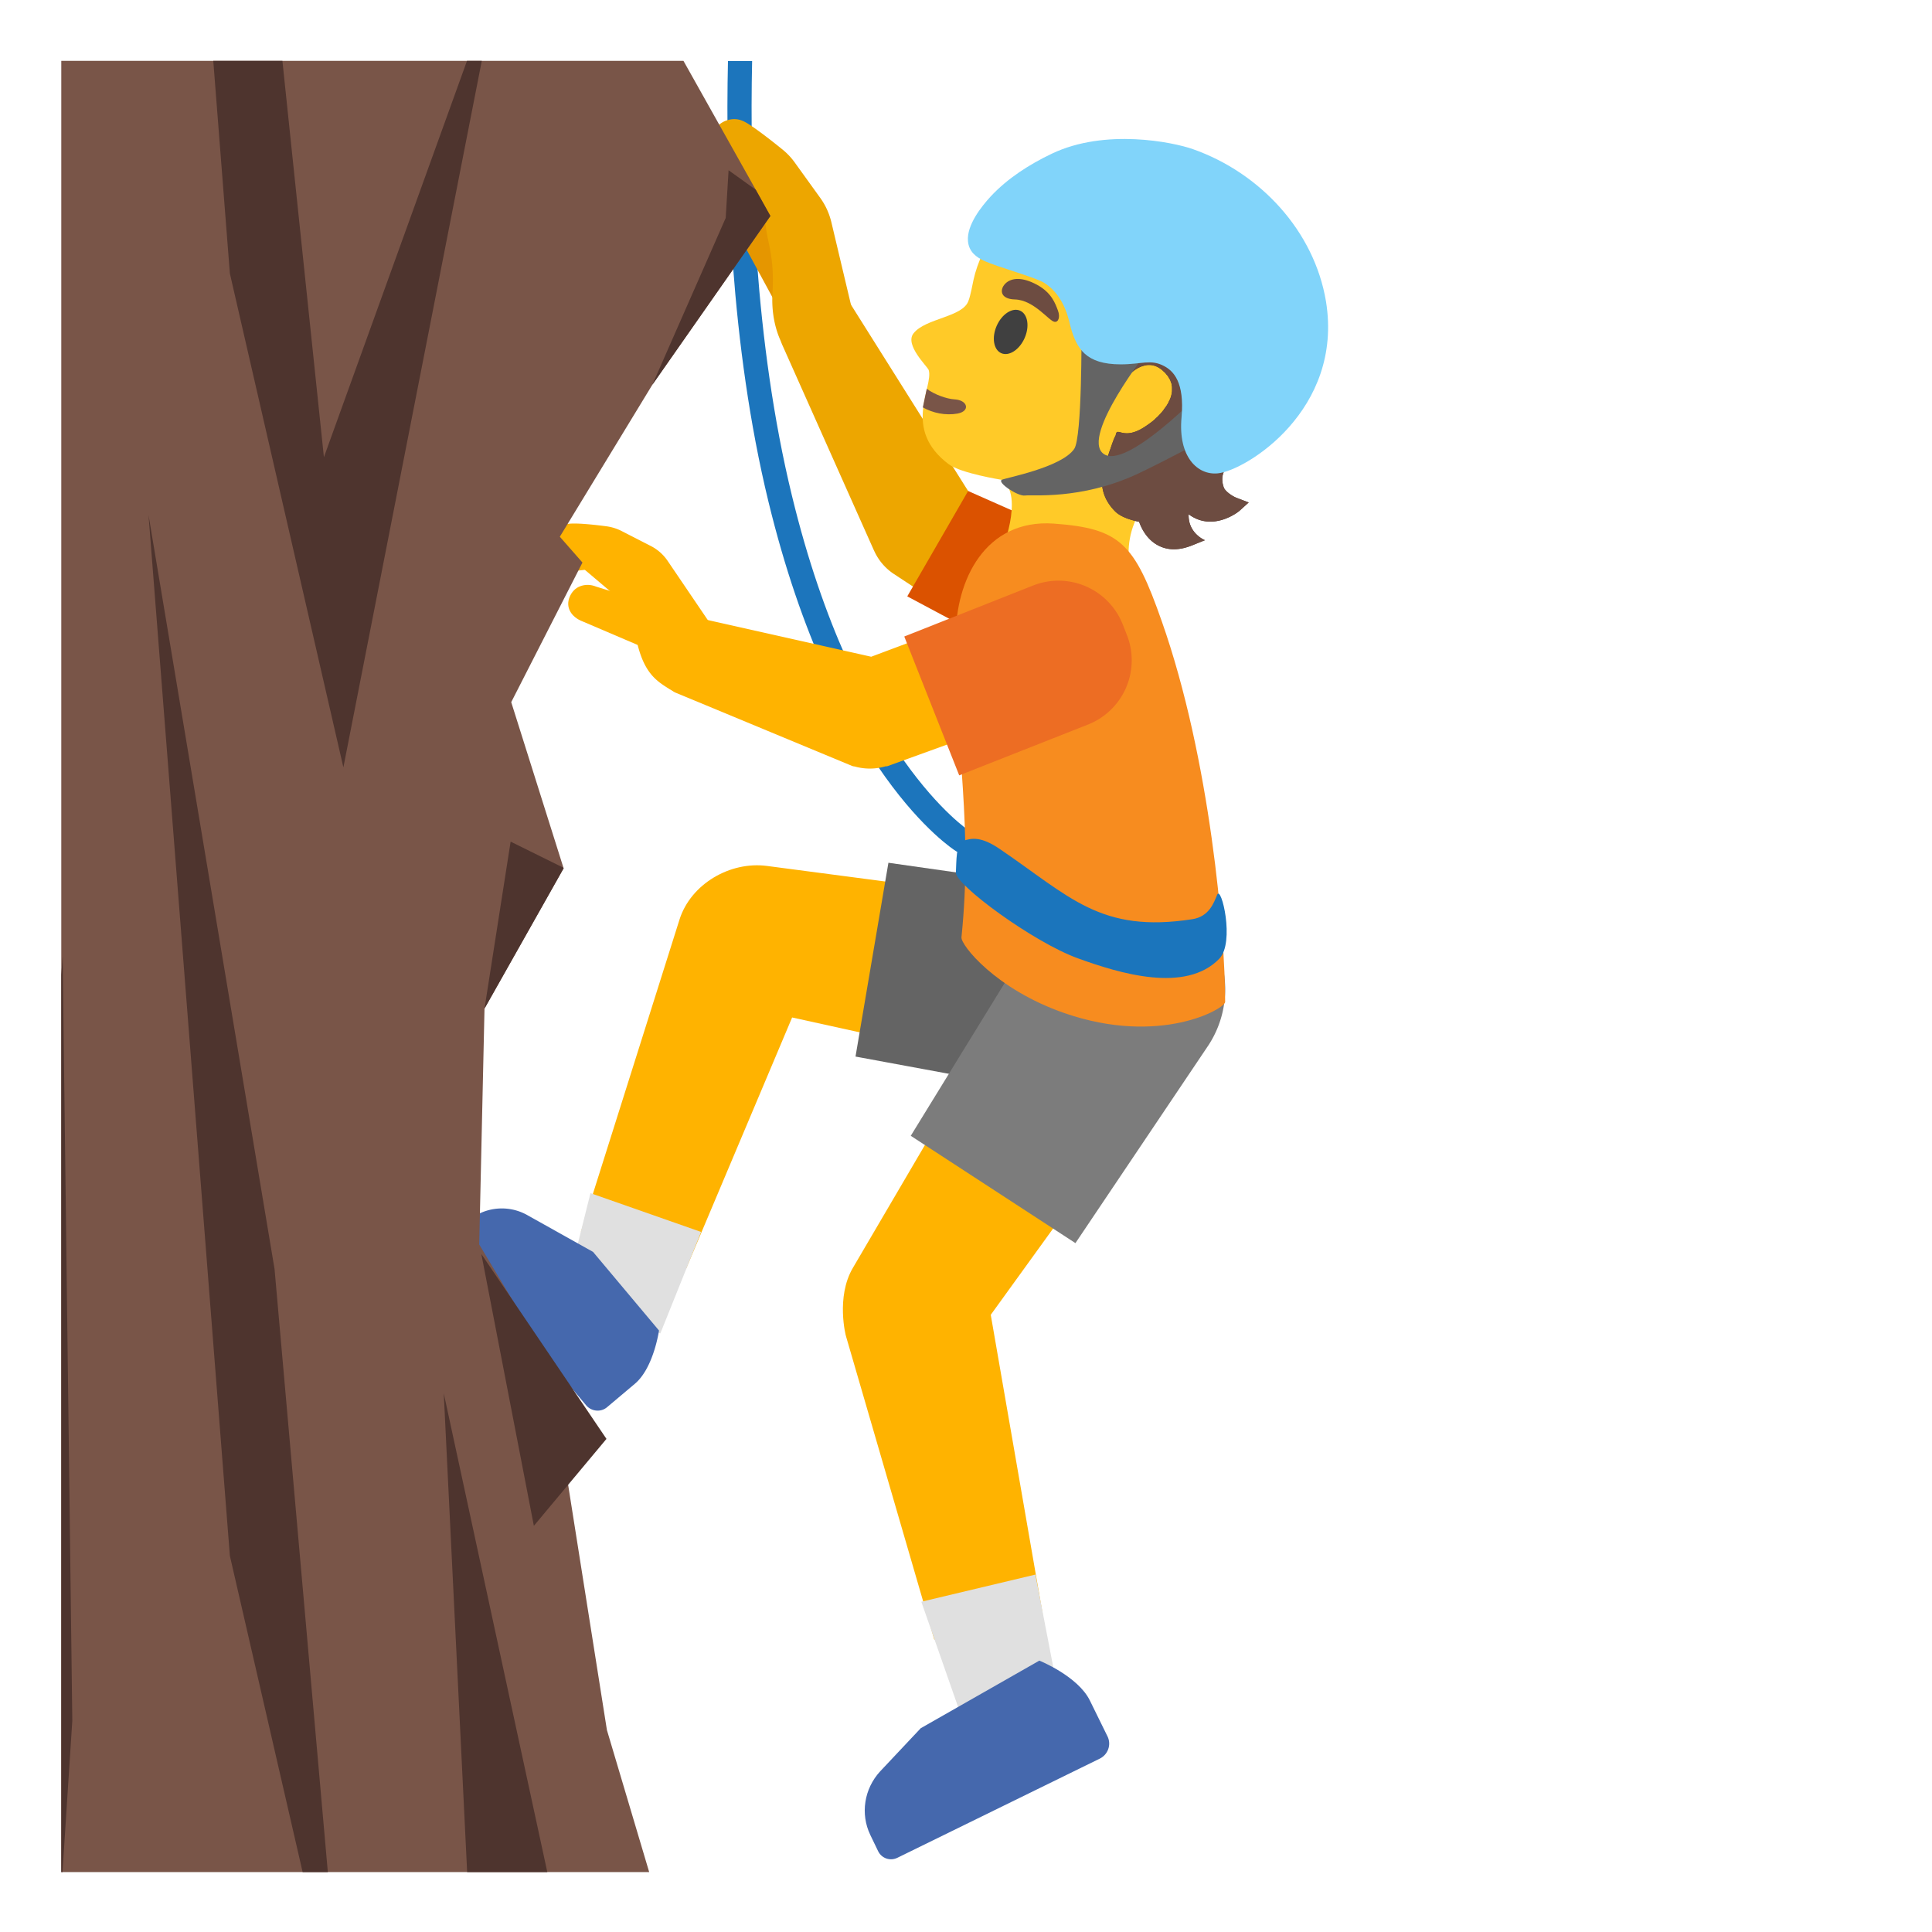 <svg xmlns="http://www.w3.org/2000/svg" xml:space="preserve" id="Layer_1" x="0" y="0" version="1.1" viewBox="0 0 128 128"><path id="rope" d="M64.21 55.04c-.07-.05-7.56-4.97-11.74-22.19-2.49-10.23-2.8-21.32-2.64-28.81h-1.6c-.17 7.6.16 18.82 2.68 29.19C55.27 51.17 63.03 56.2 63.35 56.4c.13.08.28.12.42.12.27 0 .53-.13.68-.37.25-.38.14-.87-.24-1.11" style="fill:#1c75bc"/><path id="tone_2_" d="M74.17 39.21a.5.5 0 0 0-.22-.31l-9.81-6.37-8.05-12.8c-.12-.2-.37-.28-.59-.2l-2.59.91c-.48.17-.87.53-1.07 1s-.2 1 .01 1.46l6.03 13.52.03.06c.28.63.73 1.16 1.3 1.54l10.73 7.06c.08.05.18.08.28.08.03 0 .07 0 .1-.01.13-.03.24-.1.32-.22l3.46-5.33c.07-.12.09-.26.07-.39" style="fill:#eda600"/><path id="shirt_9_" d="m64.14 32.53-4.03 6.98 7.39 3.95c2.16 1.35 5.06.5 6.2-1.34s.18-5.11-.71-5.67z" style="fill:#db5200"/><g id="face"><path id="head" d="M84.89 20.85c-.44-4.23-3.78-8.97-7.85-10.2-4.56-1.38-8.31.54-10.77 4.08-.89 1.28-1.53 2.69-1.77 3.8-.03.13-.21 1.1-.33 1.38-.35 1.11-2.86 1.16-3.65 2.18-.6.77.94 2.2 1.01 2.43.33 1.12-1.79 3.9 1.33 6.24.8.6 3.51 1.03 3.51 1.03 1.54 1.04-.07 4.91-.07 4.91l8.71 1.42s-1.44-3.65 2.78-6.56c3.23-2.23 7.39-7.99 7.1-10.71" style="fill:#ffca28"/><path id="mouth" d="M61.14 26.99c.67.38 1.51.55 2.3.41.86-.16.68-.89-.19-.94-.53-.03-1.34-.32-1.85-.7z" style="fill:#795548"/><ellipse id="eye" cx="66.96" cy="21.99" rx="1.54" ry="1.01" style="fill:#404040" transform="rotate(-66.096 66.96 21.991)"/><path id="eyebrow" d="M67.25 19.84c-1.03-.02-1.05-.71-.58-1.11.35-.29 1.01-.42 2.04.14.97.53 1.21 1.25 1.38 1.7s.02.8-.23.75c-.35-.04-1.35-1.44-2.61-1.48" style="fill:#6d4c41"/></g><path id="hair" d="M81.56 30.69c.14-.06.29-.12.46-.21 2.09-.96 2.55-3.78 2.77-5.81.03-.26.04-.53.06-.8.02-.31.06-.61.07-.92.01-.66-.02-1.31-.14-1.95-.08-.45-.21-.9-.36-1.34-.16-.43-.35-.86-.56-1.27-.17-.34-.37-.66-.57-.98l-.18-.27c-.17-.25-.35-.49-.53-.72-.06-.07-.11-.14-.17-.21-.24-.29-.5-.57-.77-.83-.06-.06-.12-.11-.18-.16-.22-.21-.46-.41-.69-.6-.05-.04-.09-.08-.14-.12-.04-.03-.09-.06-.14-.1-.19-.14-.38-.28-.58-.41l-.27-.18c-.29-.18-.59-.35-.9-.5-2.2-1.08-4.78-1.39-7.15-.77-.46.12-.92.28-1.35.49-.22.1-.43.22-.64.34-.61.37-1.16.85-1.56 1.41-.13.19-.25.39-.35.59s-.18.43-.25.66c.87.34 1.87.14 2.78.58.88.43 1.72 1 2.64 1.3.31.1.62.17.94.19.33.02.67 0 1-.01.17-.01.34-.02.5-.02.09.04.15.07.15.07.07.09.11.19.15.28.24.73-.38 1.67-1 2.73-.08.13-.15.27-.23.41-.11.2-.21.4-.31.6s-.19.41-.26.62c-.06.16-.1.32-.14.48-.11.49-.14.99-.02 1.5a7.539 7.539 0 0 0 .35 1.08s.28-.48.72-.92c.07-.08.15-.15.24-.22.13-.11.26-.21.4-.29s.28-.14.43-.18c.11-.03.21-.05.32-.05.26-.01.54.07.82.28.06.04.1.08.15.13a1.2 1.2 0 0 1 .22.23c.03.04.07.07.09.11.03.04.05.08.07.12s.05.08.07.11c.02.04.03.09.05.13.01.04.03.08.04.11.01.04.02.09.02.13.01.04.02.08.02.12v.25c0 .05-.01.09-.02.14-.01.04-.01.08-.02.12-.01.05-.03.1-.04.14s-.02.07-.04.11c-.02.05-.04.1-.07.15-.02.04-.03.07-.05.11-.02.05-.05.09-.08.14-.02.04-.04.07-.07.11-.03.05-.07.09-.1.14-.03.03-.05.07-.07.1l-.12.15c-.03.03-.05.06-.08.09-.04.05-.09.09-.13.14l-.09.09c-.05.04-.1.09-.14.13-.03.03-.06.06-.1.09-.06.05-.12.1-.19.15-.02.02-.04.03-.07.05-.09.07-.18.13-.27.19-1.5 1.02-1.9-.05-1.98.6-.1.16-.24.56-.37.95l-.01.02c-.17.49-.31.97-.31.97h.01l-.18.58c-.15.77-.01 1.68.81 2.51.4.41 1.15.61 1.6.7.15.43.51 1.17 1.25 1.56.32.17.67.26 1.05.26.39 0 .8-.09 1.24-.27l.82-.33s-1.13-.45-1.08-1.72c1.61 1.2 3.32-.18 3.36-.22l.62-.56-.76-.29c-.29-.1-.81-.44-.9-.73-.35-1.03.42-1.52.49-1.58" style="fill:#543930"/><path id="hairHighlights" d="M81.56 30.69c.14-.06.29-.12.46-.21 2.09-.96 2.55-3.78 2.77-5.81.03-.26.04-.53.06-.8.02-.31.06-.61.07-.92.01-.66-.02-1.31-.14-1.95-.08-.45-.21-.9-.36-1.34-.16-.43-.35-.86-.56-1.27-.17-.34-.37-.66-.57-.98l-.18-.27c-.17-.25-.35-.49-.53-.72-.06-.07-.11-.14-.17-.21-.24-.29-.5-.57-.77-.83-.06-.06-.12-.11-.18-.16-.22-.21-.46-.41-.69-.6-.05-.04-.09-.08-.14-.12-.04-.03-.09-.06-.14-.1-.19-.14-.38-.28-.58-.41l-.27-.18c-.29-.18-.59-.35-.9-.5-2.2-1.08-4.78-1.39-7.15-.77-.46.12-.92.28-1.35.49-.22.1-.43.22-.64.34-.61.37-1.16.85-1.56 1.41-.13.19-.25.39-.35.59s-.18.43-.25.66c.87.34 1.87.14 2.78.58.88.43 1.72 1 2.64 1.3.31.1.62.17.94.19.33.02.67 0 1-.01.17-.01.34-.02.5-.02.09.04.15.07.15.07.07.09.11.19.15.28.24.73-.38 1.67-1 2.73-.08.13-.15.27-.23.41-.11.2-.21.4-.31.6s-.19.41-.26.62c-.06.16-.1.32-.14.48-.11.49-.14.99-.02 1.5a7.539 7.539 0 0 0 .35 1.08s.28-.48.72-.92c.07-.08.15-.15.24-.22.13-.11.26-.21.4-.29s.28-.14.43-.18c.11-.03.21-.05.32-.05.26-.01.54.07.82.28.06.04.1.08.15.13a1.2 1.2 0 0 1 .22.23c.03.04.07.07.09.11.03.04.05.08.07.12s.05.08.07.11c.02.04.03.09.05.13.01.04.03.08.04.11.01.04.02.09.02.13.01.04.02.08.02.12v.25c0 .05-.01.09-.02.14-.01.04-.01.08-.02.12-.01.05-.03.1-.04.14s-.02.07-.04.11c-.02.05-.04.1-.07.15-.02.04-.03.07-.05.11-.02.05-.05.09-.08.14-.02.04-.04.07-.07.11-.03.05-.07.09-.1.14-.03.03-.05.07-.07.1l-.12.15c-.03.03-.05.06-.08.09-.04.05-.09.09-.13.14l-.09.09c-.05.04-.1.09-.14.13-.03.03-.06.06-.1.09-.06.05-.12.1-.19.15-.02.02-.04.03-.07.05-.09.07-.18.13-.27.19-1.5 1.02-1.9-.05-1.98.6-.1.16-.24.56-.37.95l-.01.02c-.17.49-.31.97-.31.97h.01l-.18.58c-.15.77-.01 1.68.81 2.51.4.41 1.15.61 1.6.7.15.43.51 1.17 1.25 1.56.32.17.67.26 1.05.26.39 0 .8-.09 1.24-.27l.82-.33s-1.13-.45-1.08-1.72c1.61 1.2 3.32-.18 3.36-.22l.62-.56-.76-.29c-.29-.1-.81-.44-.9-.73-.35-1.03.42-1.52.49-1.58" style="fill:#6d4c41"/><g id="helmet"><path d="M71.17 29.74c-.85 1.25-4.62 1.93-4.8 2.05-.32.18 1.08 1.11 1.54 1.04s3.66.3 7.36-1.39c1.66-.76 5.81-2.98 5.81-2.98l-1.31-2.66s-5.2 5.43-6.68 4.25 3-6.87 3-6.87l-4.44-1.22s.05 7.01-.48 7.78" style="fill:#646464"/><path d="M79.03 9.88c-1.3-.46-5.8-1.39-9.34.3-1.49.71-2.93 1.63-4.05 2.83-.61.66-1.6 1.9-1.51 2.96.06.73.58 1.08 1.05 1.3.88.42 3.41 1.09 4.02 1.48 1.4.9 1.64 2.61 1.75 2.99.4 1.34.97 2.4 3.3 2.4 1.39 0 1.99-.36 2.87.11.61.32 1.37 1.05 1.16 3.4-.24 2.61 1.06 3.85 2.41 3.71 1.86-.19 8.33-4.2 7.16-11.39-.78-4.67-4.36-8.52-8.82-10.09" style="fill:#81d4fa"/></g><path id="leg" d="M45.02 60.92c.75-2.36 3.36-3.87 5.79-3.55l23.4 3.08-1.92 11.32-19.81-4.36-7.03 16.66-6.96-2.46c-.01.01 6.27-19.85 6.53-20.69" style="fill:#ffb300"/><path id="sock" d="m46.45 81.62-7.33-2.57-1.76 7.04 6.39 2.25z" style="fill:#e0e0e0"/><path id="pants" d="M80.1 67.28c.63-3.72-1.87-7.25-5.59-7.88v-.01l-15.65-2.23L56.68 70l15.54 2.87c3.71.64 7.24-1.87 7.88-5.59" style="fill:#646464"/><path id="shoe" d="M38.83 93.1c.35.42.98.48 1.39.13l1.84-1.55c1.25-1.05 1.6-3.53 1.6-3.53l-4.37-5.21-4.38-2.45a3.44 3.44 0 0 0-3.84.35l-.83.69c-.36.3-.41.85-.1 1.22z" style="fill:#4568ad"/><path id="leg_1_" d="M56.5 84.01c1.13-1.93 11.92-20.33 11.92-20.33l9.62 6.27-12.4 17.16 3.44 19.82-7.18 1.7-5.85-20.1c-.01 0-.68-2.59.45-4.52" style="fill:#ffb300"/><path id="sock_1_" d="m68.6 104.32-7.56 1.8 2.96 8.47 5.97-3.16z" style="fill:#e0e0e0"/><path id="pants_1_" d="M78.07 59.79a6.83 6.83 0 0 0-9.45 1.99l-8.28 13.47 10.91 7.11 8.82-13.12c2.05-3.15 1.16-7.39-2-9.45" style="fill:#7c7c7c"/><path id="shoe_1_" d="M72.87 116.51c.54-.27.77-.92.51-1.46l-1.17-2.38c-.79-1.62-3.35-2.65-3.35-2.65L61 114.5l-2.69 2.86c-1.06 1.15-1.32 2.82-.65 4.21l.52 1.08c.23.47.8.67 1.28.43z" style="fill:#4568ad"/><g id="shirt_7_"><path d="M69.82 34.69c-4.57-.32-6.5 3.78-6.5 7.5 0 7.91 1.14 12.39.38 19.91-.05.51 2.26 3.44 6.82 5.02 6.35 2.2 10.65-.3 10.65-.74 0-4.42-.98-16.08-4.2-25.22-1.81-5.17-2.75-6.15-7.15-6.47" style="fill:#f78c1f"/></g><path id="darkTone" d="M51.56 15.28c-.43-.72-1.12-1.08-1.84-.65s-.66 1.24-.23 1.96l2.97 5.47c.02.04.05.07.08.11.88-.43 1.75-1.07 2.52-1.69z" style="fill:#e59600"/><path id="tone" d="m55.93 21.16.51-.71-1.36-5.73c-.14-.58-.38-1.11-.73-1.6l-1.7-2.36a4.4 4.4 0 0 0-.84-.88c-.6-.49-1.71-1.36-2.33-1.73-.34-.2-.74-.36-1.31-.18-.44.14-.76.45-.93.87-.18.45-.13.98.13 1.46.31.57 1.09 1.04 1.69 1.33.11.05.19.14.24.24l1.29 2.67c.09.18.14.36.16.55.03.28.09.57.16.9.16.78.37 1.74.27 3.41-.13 2.13.67 3.44.71 3.5l.34.28.39-.21c.02-.01.2-.36.15-.52 0 0-.02-.05-.04-.12.62-.35 1.91-1.11 2.82-1.79.17.29.38.62.38.62" style="fill:#eda600"/><path id="arm" d="m71.17 45.74-2.22-5.91a.55.55 0 0 0-.26-.28.46.46 0 0 0-.38-.01l-10.59 3.97-11.36-2.55c-1-.28-2.07.34-2.58 1.53-.47 1.1-.37 2.62.93 3.38l11.73 4.87c.06.02.12.04.18.04a3.684 3.684 0 0 0 2.05-.01c.06 0 .12 0 .18-.03l12.02-4.35c.13-.04.23-.14.28-.26a.53.53 0 0 0 .02-.39" style="fill:#ffb300"/><path id="shirt_3_" d="m59.91 42.17 3.64 9.2L72.09 48a4.574 4.574 0 0 0 2.57-5.93l-.28-.71a4.574 4.574 0 0 0-5.93-2.57z" style="fill:#ed6d23"/><path id="finger_1_" d="M44.24 37.17a3 3 0 0 0-1.09-.98l-1.99-1.02c-.3-.15-.62-.25-.97-.3-.76-.1-1.78-.21-2.36-.18-.47.02-.78.18-1.1.53-.34.38-.51.86-.46 1.33.04.4.24.75.56.98.37.27.99.35 1.84.23.05-.01.09 0 .11.02l1.76 1.49c.1.08.17.18.23.3.1.22.23.43.38.67.33.53.75 1.2 1.12 2.58.49 1.85 1.28 2.33 2.11 2.85l.4.2-.21-.76c.01-.02.1-.12.24-.34-.14-.1-.26-.25-.37-.36-.01-.01-.02-.03-.03-.04.46-.69 1.13-1.72 1.61-2.57v.01s.16.04.25.03c.1-.01.2 0 .29.02q.135-.255.24-.48l.12-.26z" style="fill:#ffb300"/><path id="finger" d="m43.55 40.12-4.04-1.25c-.39-.16-.75-.15-1.07-.03s-.56.37-.7.71c-.28.67.08 1.33.88 1.63l3.84 1.64s.01 0 .02.01c.03.01.09.03.11.03.17.04.38-.03.45-.17.12-.25.14-.32.14-.32l-.02-.01.52-1.48h.01c.08-.27.06-.13.11-.34.05-.18-.06-.36-.25-.42" style="fill:#ffb300"/><g id="wall"><path d="m43.22 25.49-6.13 10.07 1.5 1.71-4.72 9.25 3.46 10.97.01.04-5.24 9.29-.35 15.63 2.09 3.5.01.01 2.49 4.18 1.3 8.23 2.57 16.25 2.8 9.41H4.06v-120h41.22l4.79 8.54.97 1.74z" style="fill:#795548"/><path d="M36.26 124.03 29.4 92.31l1.55 31.72zM20.05 124.03h1.67l-3.53-39.95-8.35-49.96 5.39 68.96zM4.14 124.03 4.79 114l-.64-50.64-.09 1.23v59.44zM30.94 4.03l-9.48 26.26-2.75-26.26h-4.58l1.1 14.09 7.52 32.72 9.17-46.81zM37.34 57.53l-5.24 9.29 1.73-11.06 3.5 1.73zM51.04 14.31l-7.82 11.18 4.86-11.05.19-3.16 1.8 1.29zM35.37 101.09l4.81-5.76-8.29-12.25z" style="fill:#4e342e"/></g><path id="belt" d="M80.78 63.52c-2.23 2.3-6.59.98-9.37-.03-2.98-1.08-8.13-4.89-8.08-5.68.04-.74 0-1.92.46-2.09.58-.21 1.22-.31 2.45.53 4.66 3.17 6.67 5.59 12.75 4.65 1.12-.17 1.43-1.09 1.65-1.62.27-.66 1.19 3.16.14 4.24" style="fill:#1b75bc"/></svg>